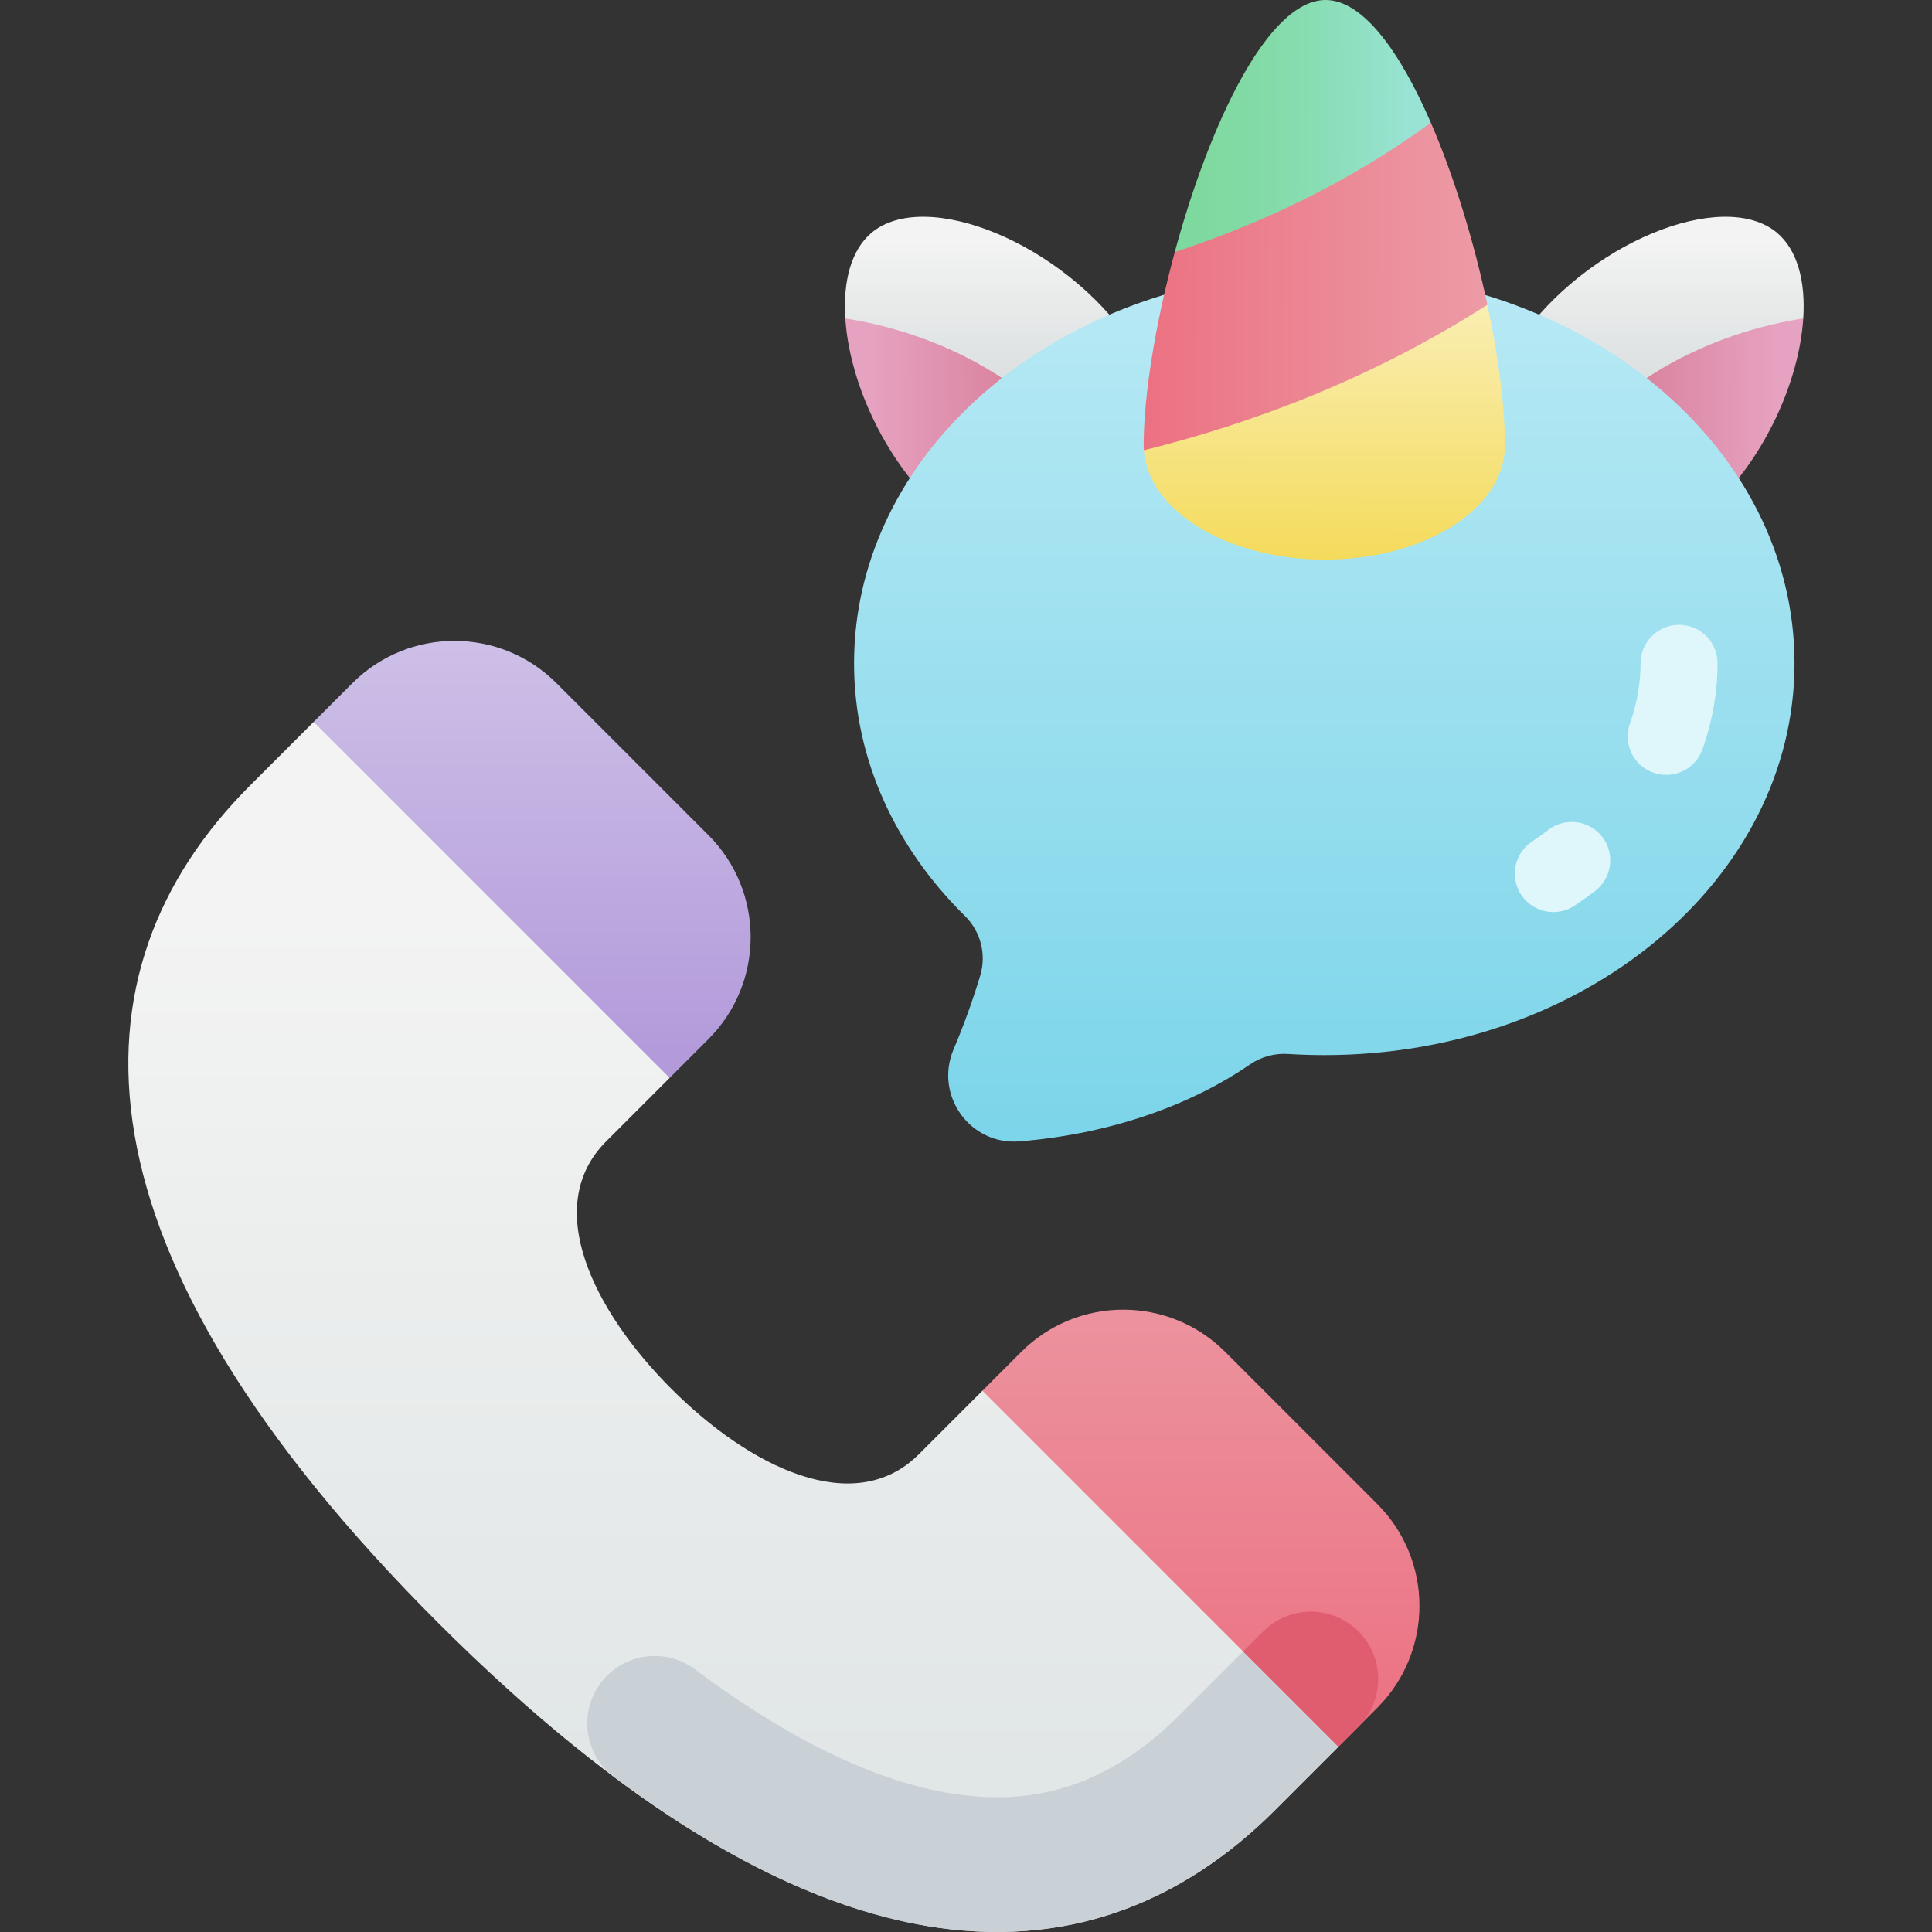 <svg id="Capa_1" enable-background="new 0 0 502 502" height="512" viewBox="0 0 502 502" width="512" xmlns="http://www.w3.org/2000/svg" xmlns:xlink="http://www.w3.org/1999/xlink"><rect x="0" y="0" width="502" height="502" fill="#333333" stroke="none"/><linearGradient id="lg1"><stop offset="0" stop-color="#cdd4d4"/><stop offset="1" stop-color="#f3f3f3"/></linearGradient><linearGradient id="SVGID_1_" gradientUnits="userSpaceOnUse" x1="259.591" x2="259.591" xlink:href="#lg1" y1="120.776" y2="62.662"/><linearGradient id="lg2"><stop offset="0" stop-color="#d5738e"/><stop offset="1" stop-color="#e6a3c1"/></linearGradient><linearGradient id="SVGID_2_" gradientTransform="matrix(1 -.003 .003 1 1075.654 6.914)" gradientUnits="userSpaceOnUse" x1="-796.733" x2="-850.314" xlink:href="#lg2" y1="102.051" y2="102.051"/><linearGradient id="SVGID_3_" gradientTransform="matrix(-1 0 0 1 -1213.335 0)" gradientUnits="userSpaceOnUse" x1="-1641.934" x2="-1641.934" xlink:href="#lg1" y1="120.776" y2="62.662"/><linearGradient id="SVGID_4_" gradientTransform="matrix(-1 -.003 -.003 1 -161.97 6.914)" gradientUnits="userSpaceOnUse" x1="-571.241" x2="-624.822" xlink:href="#lg2" y1="102.796" y2="102.796"/><linearGradient id="SVGID_5_" gradientUnits="userSpaceOnUse" x1="190.557" x2="190.557" y1="560.21" y2="237.47"><stop offset="0" stop-color="#d9e0e0"/><stop offset="1" stop-color="#f3f3f3"/></linearGradient><linearGradient id="lg3"><stop offset="0" stop-color="#ec6f80"/><stop offset="1" stop-color="#eca0aa"/></linearGradient><linearGradient id="SVGID_6_" gradientUnits="userSpaceOnUse" x1="312.046" x2="312.046" xlink:href="#lg3" y1="457.106" y2="295.208"/><linearGradient id="SVGID_7_" gradientUnits="userSpaceOnUse" x1="138.272" x2="138.272" y1="273.03" y2="156.007"><stop offset="0" stop-color="#b39bdb"/><stop offset="1" stop-color="#d0c3e8"/></linearGradient><linearGradient id="SVGID_8_" gradientUnits="userSpaceOnUse" x1="344.095" x2="344.095" y1="324.829" y2="62.653"><stop offset="0" stop-color="#74d2e8"/><stop offset="1" stop-color="#baeaf5"/></linearGradient><linearGradient id="SVGID_9_" gradientTransform="matrix(1 .003 -.003 1 -12.759 -3.281)" gradientUnits="userSpaceOnUse" x1="357.271" x2="357.271" y1="154.928" y2="83.771"><stop offset="0" stop-color="#f4d952"/><stop offset="1" stop-color="#f9edaf"/></linearGradient><linearGradient id="SVGID_10_" gradientTransform="matrix(1 .003 -.003 1 -12.759 -3.281)" gradientUnits="userSpaceOnUse" x1="305.357" x2="409.559" xlink:href="#lg3" y1="76.576" y2="76.576"/><linearGradient id="SVGID_11_" gradientTransform="matrix(1 .003 -.003 1 -12.759 -3.281)" gradientUnits="userSpaceOnUse" x1="322.215" x2="377.995" y1="34.913" y2="34.913"><stop offset="0" stop-color="#7ed99e"/><stop offset=".253" stop-color="#81daa3"/><stop offset=".573" stop-color="#88ddb3"/><stop offset=".926" stop-color="#95e2cd"/><stop offset="1" stop-color="#98e3d3"/></linearGradient><g><g><path d="m288.249 129.263c12.232-11.508 15.391-25.84 5.676-40.189-17.642-26.056-53.525-40.369-67.503-28.559-5.279 4.46-7.402 12.624-6.781 22.227 20.839 26.342 51.987 44.435 68.608 46.521z" fill="url(#SVGID_1_)"/><path d="m286.115 131.172c.741-.626 1.449-1.264 2.134-1.909-15.585-30.964-47.007-43.181-68.608-46.521 1.023 15.826 9.508 35.565 23.663 49.099 13.225 12.646 28.832 11.141 42.811-.669z" fill="url(#SVGID_2_)"/></g><g><path d="m399.941 129.263c-12.232-11.508-15.391-25.84-5.676-40.189 17.641-26.056 53.525-40.369 67.503-28.559 5.279 4.46 7.402 12.624 6.781 22.227-20.839 26.342-51.987 44.435-68.608 46.521z" fill="url(#SVGID_3_)"/><path d="m402.075 131.172c-.741-.626-1.449-1.264-2.134-1.909 15.585-30.964 47.007-43.181 68.608-46.521-1.023 15.826-9.508 35.565-23.663 49.099-13.226 12.646-28.832 11.141-42.811-.669z" fill="url(#SVGID_4_)"/></g><path d="m321.645 385.812-66.375-24.461-16.479 16.479c-16.853 16.853-44.019 3.362-64.328-16.947-20.31-20.31-33.801-47.475-16.947-64.328l16.479-16.479-26.124-68.038-66.375-24.46c-7.76 7.76-16.479 16.479-16.479 16.479-48.597 48.597-47.799 120.986 48.744 217.529s168.932 97.342 217.529 48.744l16.479-16.479z" fill="url(#SVGID_5_)"/><path d="m323.02 429.102-16.479 16.478c-14.412 14.412-29.95 21.419-47.502 21.42-22.541.001-49.169-11.356-78.44-33.23-7.375-5.511-17.758-4.382-23.759 2.6-6.587 7.664-5.358 19.336 2.737 25.386 73.966 55.286 131.135 49.152 171.713 8.573l16.479-16.479-8.27-18.505z" fill="#c9d0d6"/><path d="m265.345 351.276s-5.33 5.33-10.075 10.075l92.499 92.499 10.075-10.075c14.638-14.638 14.638-38.371 0-53.009l-39.49-39.49c-14.638-14.638-38.371-14.638-53.009 0z" fill="url(#SVGID_6_)"/><path d="m91.57 177.502s-5.33 5.33-10.075 10.075l92.499 92.499 10.075-10.075c14.638-14.638 14.638-38.371 0-53.009l-39.49-39.49c-14.638-14.638-38.371-14.638-53.009 0z" fill="url(#SVGID_7_)"/><path d="m344.095 70.535c-67.479 0-122.181 45.582-122.181 101.81 0 25.039 10.851 47.964 28.844 65.695 4.072 4.013 5.585 9.966 3.941 15.442-2.018 6.723-4.415 13.271-6.911 19.13-5.075 11.914 4.209 24.995 17.117 23.952 24.939-2.015 45.603-10.132 59.902-19.996 2.907-2.005 6.399-2.935 9.924-2.711 3.091.197 6.214.298 9.365.298 67.479 0 122.181-45.582 122.181-101.811-.001-56.227-54.703-101.809-122.182-101.809z" fill="url(#SVGID_8_)"/><g><path d="m297.214 116.997c1.112 15.728 21.61 28.32 46.782 28.405 25.92.087 46.977-13.121 47.032-29.501.033-9.962-1.636-23-4.55-36.724-34.25-.57-59.484 8.667-89.264 37.82z" fill="url(#SVGID_9_)"/><path d="m371.792 31.887c-24.399 2.516-47.377 9.989-66.548 33.605-4.982 18.378-8.038 36.916-8.082 50.094-.002.473.019.942.052 1.41 27.729-6.868 59.055-18.441 89.263-37.82-3.42-16.105-8.559-33.151-14.685-47.289z" fill="url(#SVGID_10_)"/><path d="m371.792 31.887c-7.97-18.39-17.608-31.855-27.31-31.887-15.108-.051-30.285 32.462-39.238 65.492 21.687-7.092 44.786-17.721 66.548-33.605z" fill="url(#SVGID_11_)"/></g><path d="m323.02 429.102 24.749 24.749 5.215-5.215c6.834-6.834 6.834-17.914 0-24.749-6.834-6.834-17.914-6.834-24.749 0z" fill="#e05d6f"/><g fill="#dff7fa"><path d="m403.617 236.991c-3.23 0-6.399-1.562-8.327-4.449-3.066-4.594-1.828-10.803 2.766-13.869 1.448-.966 2.88-1.991 4.258-3.046 4.385-3.357 10.662-2.523 14.019 1.861 3.357 4.386 2.523 10.662-1.862 14.02-1.719 1.316-3.507 2.595-5.312 3.8-1.705 1.138-3.634 1.683-5.542 1.683z"/><path d="m432.933 201.343c-1.115 0-2.249-.188-3.36-.585-5.202-1.856-7.914-7.577-6.058-12.779 1.833-5.135 2.762-10.395 2.762-15.634 0-5.522 4.477-10 10-10s10 4.478 10 10c0 7.536-1.32 15.058-3.925 22.356-1.46 4.09-5.311 6.642-9.419 6.642z"/></g></g></svg>